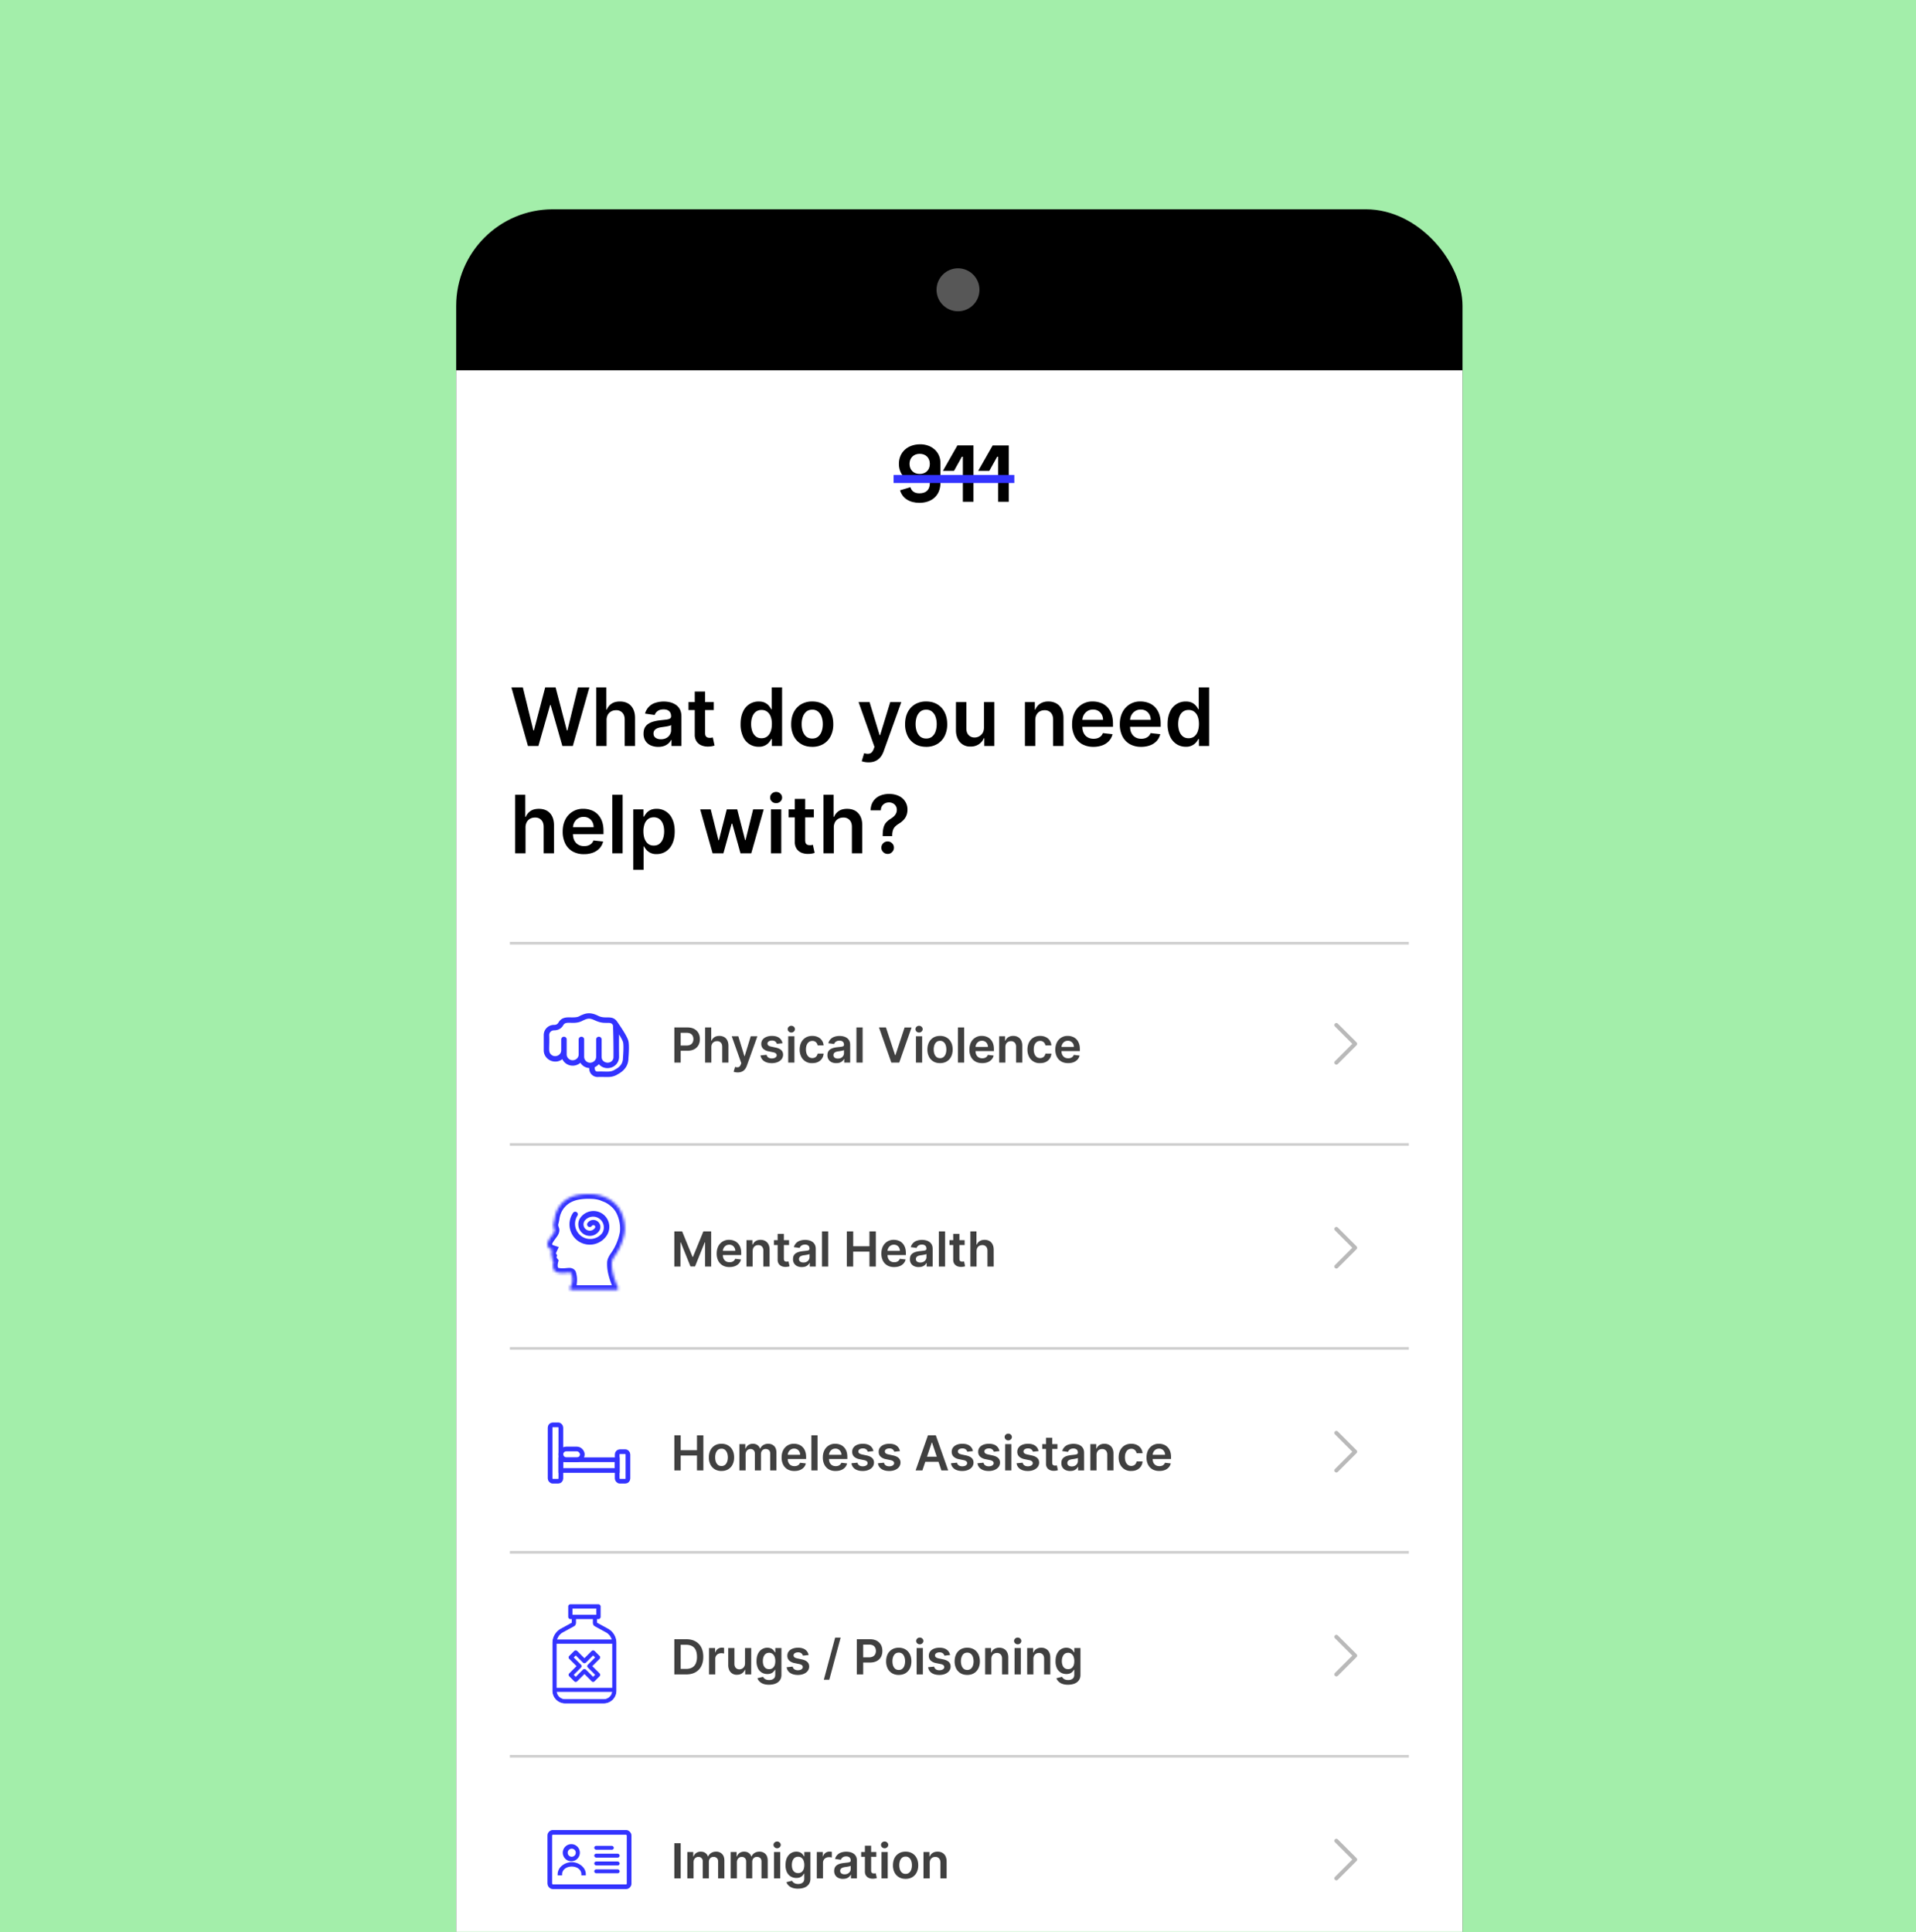 <svg width="714" height="720" fill="none" xmlns="http://www.w3.org/2000/svg"><path fill="#E5E5E5" d="M0 0h714v720H0z"/><path fill="#fff" d="M-566 0H714v720H-566z"/><path fill="#A3EEAA" d="M0 0h714v720H0z"/><mask id="a" maskUnits="userSpaceOnUse" x="0" y="0" width="714" height="720"><path fill="#A3EEAA" d="M0 0h714v720H0z"/></mask><g mask="url(#a)"><rect x="170" y="78" width="375" height="700" rx="36" fill="#000"/><circle cx="357" cy="108" r="8" fill="#575757"/><path fill="#fff" d="M170 750h375V138H170z"/><path fill-rule="evenodd" clip-rule="evenodd" d="M334.98 172.87c0 3.99 2.85 6.84 6.66 6.84 2.82 0 3.99-1.26 4.5-1.98h.36v2.4c0 2.4-1.41 3.72-3.9 3.72-1.9 0-3-.96-3.32-2.28l-3.86 1.15c.83 2.98 3.57 4.67 7.18 4.67 4.47 0 7.86-2.55 7.86-7.5v-7.35c0-4.11-3.27-7.02-7.68-6.96-4.56.06-7.8 2.94-7.8 7.29zm7.74 3.75c-2.25 0-3.78-1.47-3.78-3.75 0-2.28 1.59-3.75 3.78-3.75 2.19 0 3.78 1.41 3.78 3.75 0 2.28-1.53 3.75-3.78 3.75zM356.77 166l-5.4 9.48h4.14l2.94-5.28h.36V187h3.96v-21h-6zm7.75 9.48l5.4-9.48h6v21h-3.96v-16.8h-.35l-2.94 5.28h-4.15z" fill="#000"/><path fill="#33F" d="M333 177h45v3h-45z"/><path d="M196.74 278l-6.15-21.82h4.25l3.93 16.03h.2l4.2-16.03h3.87l4.2 16.05h.2l3.93-16.05h4.25L213.46 278h-3.9l-4.37-15.3h-.17l-4.38 15.3h-3.9zm29.3-9.59V278h-3.85v-21.82h3.77v8.24h.19c.38-.93.98-1.65 1.78-2.19s1.84-.8 3.09-.8c1.13 0 2.13.23 2.97.7.85.48 1.5 1.18 1.96 2.1.47.91.7 2.03.7 3.35V278h-3.85v-9.82c0-1.1-.29-1.96-.86-2.57a3.03 3.03 0 00-2.36-.93c-.68 0-1.3.15-1.83.45-.53.3-.95.71-1.26 1.27a4.2 4.2 0 00-.45 2.01zm19.25 9.92a6.82 6.82 0 01-2.8-.55 4.57 4.57 0 01-1.96-1.67 4.86 4.86 0 01-.71-2.7c0-.93.17-1.69.5-2.3.35-.6.81-1.08 1.4-1.44a7.03 7.03 0 012-.82c.74-.2 1.51-.33 2.3-.42l2.34-.26c.6-.09 1.03-.22 1.3-.39.28-.17.42-.45.42-.82v-.06c0-.8-.24-1.42-.72-1.86-.47-.45-1.16-.67-2.05-.67-.95 0-1.7.21-2.25.62-.55.41-.92.9-1.1 1.46l-3.6-.51a5.76 5.76 0 013.8-4 10.24 10.24 0 015.49-.24c.77.19 1.48.49 2.13.92.65.42 1.17.99 1.56 1.71.4.73.6 1.63.6 2.72V278h-3.71v-2.25h-.13a4.72 4.72 0 01-2.58 2.23 6.4 6.4 0 01-2.23.35zm1-2.83c.78 0 1.45-.16 2.02-.46.57-.31 1-.73 1.3-1.24.32-.5.48-1.07.48-1.67v-1.93c-.12.1-.33.2-.62.28-.28.08-.6.16-.96.22-.35.07-.7.12-1.05.17l-.9.13c-.58.08-1.1.2-1.55.38-.46.18-.82.43-1.08.75-.26.31-.4.72-.4 1.21 0 .72.26 1.25.78 1.61.52.37 1.18.55 1.98.55zm19.7-13.86v2.98h-9.41v-2.98h9.4zm-7.1-3.92h3.87v15.36c0 .52.07.91.23 1.2.16.26.38.45.64.55.26.1.55.14.87.14a3.72 3.72 0 001.13-.15l.65 3.02a7.25 7.25 0 01-2.27.38 6.29 6.29 0 01-2.6-.43 4.06 4.06 0 01-1.85-1.52 4.5 4.5 0 01-.66-2.55v-16zm23.83 20.57a6.2 6.2 0 01-5.86-3.87 10.72 10.72 0 01-.88-4.58c0-1.82.3-3.35.9-4.6a6.26 6.26 0 015.86-3.81c.95 0 1.74.16 2.36.48.62.32 1.1.71 1.47 1.16.36.45.64.88.84 1.27h.16v-8.16h3.87V278h-3.8v-2.58h-.23c-.2.4-.49.82-.86 1.27a4.77 4.77 0 01-3.83 1.6zm1.08-3.17c.81 0 1.51-.22 2.09-.66a4.13 4.13 0 001.3-1.86c.3-.8.45-1.72.45-2.78a7.7 7.7 0 00-.44-2.76 3.93 3.93 0 00-1.3-1.82 3.36 3.36 0 00-2.1-.65 3.4 3.4 0 00-2.15.67c-.58.45-1.01 1.06-1.3 1.85-.3.8-.44 1.7-.44 2.7a8 8 0 00.44 2.75c.3.8.73 1.42 1.3 1.88.59.46 1.3.68 2.15.68zm18.88 3.2c-1.6 0-2.98-.35-4.15-1.06a7.16 7.16 0 01-2.73-2.95 9.7 9.7 0 01-.96-4.43c0-1.69.32-3.17.96-4.44a7.14 7.14 0 012.73-2.96 7.93 7.93 0 014.15-1.06c1.6 0 2.99.35 4.16 1.06a7.08 7.08 0 012.72 2.96c.64 1.27.96 2.75.96 4.44a9.6 9.6 0 01-.96 4.43 7.1 7.1 0 01-2.72 2.95 7.93 7.93 0 01-4.16 1.06zm.02-3.09c.87 0 1.6-.24 2.18-.71a4.3 4.3 0 001.3-1.94c.29-.81.44-1.71.44-2.7 0-1.01-.15-1.92-.44-2.73a4.3 4.3 0 00-1.3-1.94 3.29 3.29 0 00-2.18-.73c-.88 0-1.62.24-2.21.72a4.37 4.37 0 00-1.31 1.95c-.29.81-.43 1.72-.43 2.72 0 1 .14 1.9.43 2.7.29.82.73 1.46 1.3 1.95.6.47 1.34.71 2.22.71zm20.94 8.87a7.83 7.83 0 01-2.52-.41l.9-3c.84.25 1.54.29 2.1.12.58-.15 1.05-.68 1.42-1.58l.33-.89-5.93-16.7h4.1l3.76 12.35h.17l3.78-12.35 4.13.02-6.58 18.32c-.3.85-.7 1.59-1.21 2.2a4.98 4.98 0 01-1.85 1.42c-.73.34-1.6.5-2.6.5zm21.5-5.78c-1.6 0-2.99-.35-4.16-1.06a7.16 7.16 0 01-2.73-2.95 9.7 9.7 0 01-.96-4.43c0-1.69.32-3.17.96-4.44a7.14 7.14 0 012.73-2.96 7.93 7.93 0 014.15-1.06c1.6 0 2.99.35 4.16 1.06a7.07 7.07 0 012.72 2.96c.64 1.27.97 2.75.97 4.44a9.6 9.6 0 01-.97 4.43 7.09 7.09 0 01-2.72 2.95 7.93 7.93 0 01-4.16 1.06zm.02-3.09c.86 0 1.59-.24 2.17-.71a4.3 4.3 0 001.3-1.94c.29-.81.44-1.71.44-2.7 0-1.01-.15-1.92-.44-2.73a4.3 4.3 0 00-1.3-1.94 3.3 3.3 0 00-2.17-.73c-.9 0-1.63.24-2.22.72a4.37 4.37 0 00-1.31 1.95c-.28.81-.43 1.72-.43 2.72 0 1 .15 1.9.43 2.7.3.82.73 1.46 1.31 1.95.59.47 1.33.71 2.22.71zm21.52-4.11v-9.48h3.86V278h-3.74v-2.9h-.17a4.92 4.92 0 01-1.83 2.24 5.3 5.3 0 01-3.1.87 4.95 4.95 0 01-4.76-2.81 7.41 7.41 0 01-.7-3.34v-10.42h3.87v9.82c0 1.04.28 1.86.85 2.47.57.61 1.31.92 2.24.92a3.53 3.53 0 002.96-1.66c.34-.55.52-1.24.52-2.07zm19.12-2.7V278h-3.86v-16.36h3.69v2.78h.19c.38-.92.98-1.65 1.8-2.19a5.53 5.53 0 013.08-.8 5.8 5.8 0 012.95.72c.85.48 1.5 1.18 1.96 2.1.47.91.7 2.02.7 3.33V278h-3.86v-9.82c0-1.1-.29-1.95-.86-2.57a2.99 2.99 0 00-2.33-.93c-.67 0-1.27.15-1.8.45-.52.3-.93.71-1.22 1.27-.3.55-.44 1.22-.44 2.01zm21.67 9.9a8.43 8.43 0 01-4.25-1.02 6.93 6.93 0 01-2.74-2.92 9.78 9.78 0 01-.96-4.47c0-1.68.32-3.16.96-4.43a7.27 7.27 0 016.79-4.06c1 0 1.96.17 2.85.5.9.31 1.7.81 2.39 1.48a7 7 0 011.64 2.58c.4 1.04.6 2.28.6 3.71v1.18h-13.42v-2.6h9.72c-.01-.73-.17-1.4-.48-1.97a3.48 3.48 0 00-1.31-1.37c-.56-.34-1.2-.5-1.94-.5-.79 0-1.48.19-2.08.57-.6.38-1.06.88-1.4 1.5-.32.6-.49 1.28-.5 2v2.28c0 .95.18 1.77.53 2.45.34.67.83 1.19 1.46 1.55.62.36 1.35.54 2.2.54.55 0 1.06-.08 1.52-.24.45-.16.84-.4 1.18-.71.33-.31.58-.7.75-1.16l3.6.4a5.63 5.63 0 01-1.3 2.5 6.33 6.33 0 01-2.42 1.63 9.3 9.3 0 01-3.4.58zm17.78 0a8.42 8.42 0 01-4.25-1.02 6.92 6.92 0 01-2.74-2.92 9.77 9.77 0 01-.96-4.47c0-1.68.32-3.16.96-4.43a7.25 7.25 0 016.79-4.06c1 0 1.96.17 2.85.5.9.31 1.7.81 2.39 1.48a7 7 0 011.64 2.58c.4 1.04.6 2.28.6 3.71v1.18h-13.41v-2.6h9.71c0-.73-.17-1.4-.48-1.97a3.48 3.48 0 00-1.3-1.37c-.56-.34-1.2-.5-1.95-.5-.79 0-1.48.19-2.08.57-.6.38-1.06.88-1.4 1.5-.32.6-.49 1.28-.5 2v2.28c0 .95.18 1.77.53 2.45.35.67.84 1.19 1.46 1.55.63.36 1.36.54 2.2.54.56 0 1.06-.08 1.52-.24.45-.16.85-.4 1.18-.71.33-.31.59-.7.76-1.16l3.6.4a5.63 5.63 0 01-1.3 2.5 6.33 6.33 0 01-2.43 1.63 9.3 9.3 0 01-3.39.58zm16.61-.03a6.2 6.2 0 01-3.45-1 6.73 6.73 0 01-2.4-2.87 10.74 10.74 0 01-.9-4.58c0-1.82.3-3.35.9-4.6a6.27 6.27 0 015.86-3.81c.96 0 1.75.16 2.37.48.62.32 1.1.71 1.47 1.16.36.45.64.88.84 1.27h.16v-8.16h3.87V278h-3.8v-2.58h-.23c-.2.4-.49.82-.86 1.27a4.75 4.75 0 01-3.83 1.6zm1.08-3.17c.81 0 1.51-.22 2.09-.66a4.13 4.13 0 001.3-1.86c.3-.8.45-1.72.45-2.78 0-1.06-.14-1.98-.44-2.76a3.92 3.92 0 00-1.3-1.82 3.36 3.36 0 00-2.1-.65 3.4 3.4 0 00-2.15.67c-.58.45-1.01 1.06-1.3 1.85-.3.8-.44 1.7-.44 2.7a8 8 0 00.44 2.75c.3.8.73 1.42 1.3 1.88.59.46 1.3.68 2.15.68zm-247.1 33.3V318h-3.86v-21.82h3.77v8.24h.2c.38-.93.97-1.65 1.77-2.19.81-.54 1.84-.8 3.1-.8 1.13 0 2.12.23 2.97.7.84.48 1.5 1.18 1.96 2.1.46.91.7 2.03.7 3.35V318h-3.86v-9.82c0-1.1-.28-1.96-.85-2.57a3.03 3.03 0 00-2.37-.93c-.68 0-1.29.15-1.83.45-.53.3-.95.71-1.25 1.27a4.2 4.2 0 00-.45 2.01zm21.78 9.9a8.42 8.42 0 01-4.25-1.02 6.93 6.93 0 01-2.73-2.92 9.77 9.77 0 01-.96-4.47c0-1.68.32-3.16.96-4.43a7.25 7.25 0 016.78-4.06c1.01 0 1.96.17 2.86.5.9.31 1.7.81 2.38 1.48a7 7 0 011.64 2.58c.4 1.04.6 2.28.6 3.71v1.18H211.5v-2.6h9.71c0-.73-.16-1.4-.48-1.97a3.48 3.48 0 00-1.3-1.37c-.56-.34-1.2-.5-1.94-.5-.8 0-1.49.19-2.08.57-.6.38-1.06.88-1.4 1.5a4.3 4.3 0 00-.5 2v2.28c0 .95.18 1.77.52 2.45.35.67.84 1.19 1.46 1.55.63.36 1.36.54 2.2.54.56 0 1.07-.08 1.52-.24.46-.16.85-.4 1.18-.71.34-.31.59-.7.76-1.16l3.6.4a5.63 5.63 0 01-1.3 2.5 6.33 6.33 0 01-2.43 1.63 9.3 9.3 0 01-3.39.58zm14.4-22.14V318h-3.86v-21.82h3.86zm3.97 27.96v-22.5h3.79v2.7h.22c.2-.4.48-.82.84-1.26.37-.46.86-.85 1.47-1.17.62-.32 1.41-.49 2.37-.49a6.23 6.23 0 015.85 3.82c.6 1.25.9 2.78.9 4.6 0 1.8-.3 3.32-.88 4.58a6.73 6.73 0 01-2.4 2.88 6.2 6.2 0 01-3.46.99 4.75 4.75 0 01-3.82-1.6 7.29 7.29 0 01-.87-1.27h-.16v8.72H236zm3.78-14.32c0 1.06.15 1.98.44 2.78.31.8.75 1.42 1.31 1.86.58.44 1.28.66 2.1.66.85 0 1.56-.22 2.13-.68a4.2 4.2 0 001.3-1.88c.3-.8.45-1.72.45-2.74 0-1.02-.14-1.92-.44-2.7-.29-.8-.72-1.41-1.3-1.86a3.4 3.4 0 00-2.15-.67c-.82 0-1.52.21-2.1.65a3.99 3.99 0 00-1.3 1.82 7.9 7.9 0 00-.44 2.76zm25.78 8.18l-4.62-16.36h3.93l2.88 11.5h.15l2.94-11.5h3.89l2.94 11.44h.16l2.83-11.44h3.94L279.96 318h-4.02l-3.07-11.06h-.22L269.58 318h-4.03zm21.73 0v-16.36h3.86V318h-3.86zm1.94-18.69c-.62 0-1.14-.2-1.58-.6-.44-.41-.65-.9-.65-1.48 0-.59.22-1.08.66-1.49.44-.4.96-.61 1.57-.61.61 0 1.14.2 1.57.62.44.4.66.9.66 1.48 0 .57-.22 1.06-.66 1.48-.43.4-.96.6-1.57.6zm14.06 2.33v2.98h-9.4v-2.98h9.4zm-7.09-3.92h3.86v15.36c0 .52.08.91.23 1.2.17.26.38.45.64.55.27.1.56.14.88.14a3.72 3.72 0 001.13-.15l.65 3.02a7.25 7.25 0 01-2.27.38 6.29 6.29 0 01-2.61-.43 4.06 4.06 0 01-1.85-1.52 4.5 4.5 0 01-.66-2.55v-16zm14.52 10.7V318h-3.85v-21.82h3.77v8.24h.19c.38-.93.97-1.65 1.78-2.19.8-.54 1.84-.8 3.09-.8 1.13 0 2.12.23 2.97.7.84.48 1.5 1.18 1.96 2.1.47.91.7 2.03.7 3.35V318h-3.86v-9.82c0-1.1-.28-1.96-.85-2.57a3.03 3.03 0 00-2.36-.93c-.68 0-1.3.15-1.83.45-.54.3-.96.71-1.26 1.27a4.2 4.2 0 00-.45 2.01zm18.23 3.17v-.28c0-1.29.13-2.3.36-3.07.24-.76.58-1.37 1.02-1.83.44-.47.98-.9 1.61-1.29a7.5 7.5 0 001.16-.88c.35-.33.63-.7.82-1.1.2-.4.3-.85.3-1.34 0-.56-.13-1.05-.4-1.46a2.67 2.67 0 00-1.06-.96 3.18 3.18 0 00-1.48-.34c-.5 0-.98.1-1.44.33a2.8 2.8 0 00-1.12.98c-.29.43-.45.98-.48 1.65h-3.8c.04-1.35.37-2.48.98-3.39a5.8 5.8 0 012.47-2.05 8.36 8.36 0 013.41-.68c1.36 0 2.55.24 3.58.72a5.47 5.47 0 013.3 5.15c0 .8-.14 1.53-.4 2.17-.25.63-.62 1.2-1.1 1.7a8 8 0 01-1.69 1.33c-.58.36-1.05.73-1.42 1.11-.36.38-.63.83-.8 1.35a6.27 6.27 0 00-.27 1.9v.28h-3.55zm1.85 6.64c-.64 0-1.19-.22-1.65-.68-.46-.45-.7-1-.7-1.66 0-.64.24-1.19.7-1.64a2.27 2.27 0 011.65-.68c.63 0 1.18.23 1.64.68.47.45.7 1 .7 1.64 0 .43-.1.83-.32 1.18-.22.36-.5.64-.86.86-.34.2-.73.3-1.16.3z" fill="#000"/><path fill="#CFCFCF" d="M190 426h335v1H190zM190 351h335v1H190zM190 502h335v1H190zM190 578h335v1H190zM190 654h335v1H190z"/><rect x="190" y="430" width="335" height="70" rx="5" fill="#fff"/><path d="M251.3 458.9h2.9l3.88 9.5h.15l3.89-9.5h2.9V472h-2.27v-9h-.13l-3.61 8.96h-1.7l-3.62-8.97h-.12V472h-2.28v-13.1zm20.55 13.3c-.99 0-1.84-.21-2.55-.62-.71-.41-1.26-1-1.65-1.75a5.86 5.86 0 01-.57-2.68c0-1.01.2-1.9.57-2.66a4.35 4.35 0 014.08-2.44c.6 0 1.17.1 1.71.3.54.19 1.02.49 1.43.9.42.4.75.91.99 1.54.23.62.35 1.36.35 2.22v.71h-8.04v-1.56H274c0-.44-.1-.83-.3-1.18a2.08 2.08 0 00-.78-.82c-.33-.2-.72-.3-1.16-.3-.47 0-.89.11-1.25.34-.36.23-.63.53-.83.9-.2.36-.3.77-.3 1.2v1.37c0 .57.1 1.06.3 1.47.22.4.5.71.88.93.38.21.82.32 1.32.32.34 0 .64-.05.91-.14.28-.1.51-.24.71-.43.2-.19.36-.42.46-.7l2.16.25c-.14.57-.4 1.07-.78 1.5a3.8 3.8 0 01-1.46.98c-.6.23-1.27.34-2.03.34zm8.63-5.95V472h-2.3v-9.82h2.2v1.67h.12a2.8 2.8 0 011.08-1.31c.5-.32 1.11-.49 1.85-.49.67 0 1.26.15 1.77.44.5.29.9.7 1.17 1.26.28.55.42 1.21.42 2V472h-2.32v-5.9a2.2 2.2 0 00-.5-1.53 1.8 1.8 0 00-1.4-.56c-.41 0-.77.09-1.09.27-.3.17-.55.43-.73.76-.18.33-.26.73-.26 1.2zm13.56-4.07v1.8h-5.64v-1.8h5.64zm-4.25-2.35h2.32v9.22c0 .3.04.55.14.71.1.17.22.28.38.34.16.05.33.08.52.08a2.3 2.3 0 00.68-.08l.4 1.8a5.07 5.07 0 01-1.37.23c-.58.02-1.1-.07-1.57-.26-.46-.2-.83-.5-1.1-.9a2.7 2.7 0 01-.4-1.54v-9.6zm9.01 12.37a4.1 4.1 0 01-1.68-.33c-.5-.23-.88-.56-1.17-1a2.92 2.92 0 01-.43-1.63c0-.55.1-1 .3-1.37.2-.36.49-.65.84-.87.36-.22.75-.38 1.2-.5.44-.1.9-.19 1.38-.24l1.4-.16c.36-.05.62-.13.78-.23.17-.1.25-.27.25-.5v-.03c0-.48-.14-.85-.43-1.12-.28-.26-.7-.4-1.23-.4-.56 0-1.01.13-1.35.38-.33.24-.55.53-.66.87l-2.16-.3a3.46 3.46 0 012.28-2.4 6.1 6.1 0 013.3-.14c.46.1.89.28 1.28.54.38.25.7.6.93 1.03.24.43.36.98.36 1.63V472h-2.23v-1.35h-.07a2.83 2.83 0 01-1.55 1.34c-.38.14-.82.2-1.34.2zm.6-1.7c.47 0 .87-.1 1.21-.28.34-.18.6-.43.79-.74.19-.3.28-.64.28-1v-1.16c-.07.06-.2.12-.37.17a16.64 16.64 0 01-1.75.31 4 4 0 00-.93.23c-.27.1-.49.26-.64.45-.16.19-.24.43-.24.73 0 .42.15.75.46.96.32.22.71.33 1.2.33zm9.23-11.6V472h-2.32v-13.1h2.32zm6.94 13.1v-13.1h2.38v5.55H324v-5.54h2.38V472h-2.38v-5.56h-6.06V472h-2.38zm17.64.2c-.98 0-1.83-.21-2.55-.62-.7-.41-1.26-1-1.64-1.75a5.88 5.88 0 01-.57-2.68c0-1.01.19-1.9.57-2.66a4.35 4.35 0 014.07-2.44c.6 0 1.18.1 1.72.3.54.19 1.01.49 1.43.9.41.4.74.91.98 1.54.24.62.36 1.36.36 2.22v.71h-8.05v-1.56h5.83c0-.44-.1-.83-.29-1.18a2.08 2.08 0 00-.78-.82c-.34-.2-.72-.3-1.17-.3-.47 0-.88.11-1.24.34-.36.23-.64.53-.84.9-.2.36-.3.77-.3 1.2v1.37c0 .57.1 1.06.31 1.47.21.4.5.71.88.93.37.21.81.32 1.31.32.34 0 .65-.05.92-.14.27-.1.5-.24.7-.43.2-.19.36-.42.46-.7l2.16.25c-.13.57-.4 1.07-.78 1.5a3.8 3.8 0 01-1.45.98c-.6.23-1.27.34-2.04.34zm9.15 0a4.1 4.1 0 01-1.68-.33c-.5-.23-.89-.56-1.18-1a2.92 2.92 0 01-.42-1.63c0-.55.1-1 .3-1.37.2-.36.49-.65.84-.87.35-.22.75-.38 1.2-.5.44-.1.9-.19 1.38-.24a55.7 55.7 0 001.4-.16c.36-.05.62-.13.78-.23.17-.1.25-.27.25-.5v-.03c0-.48-.14-.85-.43-1.12-.28-.26-.7-.4-1.23-.4-.57 0-1.02.13-1.35.38-.33.24-.55.53-.66.87l-2.16-.3a3.45 3.45 0 012.28-2.4 6.12 6.12 0 013.3-.14c.46.1.89.28 1.27.54.4.25.7.6.94 1.03.24.43.36.98.36 1.63V472h-2.23v-1.35h-.07a2.81 2.81 0 01-1.55 1.34c-.38.14-.83.2-1.34.2zm.6-1.7c.47 0 .87-.1 1.21-.28.34-.18.6-.43.79-.74.19-.3.28-.64.28-1v-1.16c-.07.06-.2.12-.37.17a16.64 16.64 0 01-1.75.31c-.35.05-.66.12-.93.23-.27.1-.49.26-.65.45a1.1 1.1 0 00-.23.73c0 .42.15.75.46.96.31.22.71.33 1.2.33zm9.23-11.6V472h-2.32v-13.1h2.32zm7.28 3.28v1.8h-5.65v-1.8h5.65zm-4.25-2.35h2.31v9.22c0 .3.05.55.14.71.1.17.23.28.39.34.15.05.33.08.52.08a2.28 2.28 0 00.68-.08l.39 1.8a5.07 5.07 0 01-1.36.23c-.58.02-1.1-.07-1.57-.26-.46-.2-.83-.5-1.1-.9a2.7 2.7 0 01-.4-1.54v-9.6zm8.7 6.42V472h-2.3v-13.1h2.26v4.95h.11c.23-.55.59-1 1.07-1.31.49-.32 1.1-.49 1.85-.49.69 0 1.28.15 1.79.43.5.29.9.7 1.17 1.25.28.56.43 1.23.43 2.02V472h-2.32v-5.9c0-.65-.17-1.17-.51-1.53a1.82 1.82 0 00-1.42-.56c-.4 0-.78.09-1.1.27-.32.17-.57.43-.75.76-.18.33-.27.73-.27 1.2z" fill="#404040"/><path d="M498 458l7 7-7 7" stroke="#B9B9B9" stroke-width="1.5" stroke-linecap="round" stroke-linejoin="round"/><rect x="190" y="582" width="335" height="70" rx="5" fill="#fff"/><path d="M255.73 624h-4.44v-13.1h4.53c1.3 0 2.41.27 3.35.8a5.26 5.26 0 012.16 2.24c.5.97.75 2.14.75 3.5 0 1.36-.25 2.54-.76 3.52a5.26 5.26 0 01-2.18 2.25c-.94.53-2.08.79-3.41.79zm-2.07-2.05h1.95c.91 0 1.68-.17 2.28-.5a3.18 3.18 0 001.38-1.5 6 6 0 00.46-2.5c0-1.01-.16-1.84-.46-2.5a3.13 3.13 0 00-1.36-1.49c-.6-.33-1.34-.5-2.23-.5h-2.02v8.99zm10.57 2.05v-9.82h2.25v1.64h.1a2.45 2.45 0 012.42-1.78 5.75 5.75 0 01.83.07v2.12a4.28 4.28 0 00-1.07-.13c-.42 0-.8.1-1.14.27a2.02 2.02 0 00-1.07 1.86V624h-2.32zm13.4-4.13v-5.69h2.31V624h-2.24v-1.75h-.1c-.23.55-.6 1-1.1 1.35-.5.35-1.12.53-1.86.53a2.98 2.98 0 01-2.86-1.69 4.45 4.45 0 01-.41-2v-6.26h2.31v5.9c0 .62.17 1.11.51 1.48.35.37.8.55 1.35.55.34 0 .67-.09.99-.25.32-.17.58-.41.78-.74.21-.34.32-.75.32-1.25zm8.96 7.98c-.83 0-1.54-.11-2.14-.33a3.85 3.85 0 01-1.44-.9 3.07 3.07 0 01-.75-1.21l2.08-.5c.1.17.23.35.4.53.19.19.43.34.73.46.3.13.7.2 1.16.2.65 0 1.2-.16 1.63-.48.43-.31.64-.82.64-1.52v-1.86h-.11c-.12.23-.3.48-.53.73-.22.25-.52.46-.9.63-.37.17-.83.26-1.4.26-.75 0-1.44-.18-2.05-.53a3.8 3.8 0 01-1.46-1.6 5.92 5.92 0 01-.53-2.67c0-1.08.18-1.99.53-2.73.37-.75.85-1.31 1.47-1.7a3.76 3.76 0 013.47-.28c.37.19.67.42.9.7.21.26.38.52.5.75h.13v-1.62h2.28v9.98c0 .82-.2 1.5-.6 2.05-.4.55-.95.96-1.65 1.23-.69.27-1.48.4-2.36.4zm.02-5.8c.49 0 .9-.13 1.25-.36.35-.24.6-.59.79-1.03.18-.45.27-.99.27-1.61a4.5 4.5 0 00-.27-1.63 2.32 2.32 0 00-.78-1.08 2.02 2.02 0 00-1.26-.39c-.52 0-.95.14-1.3.4-.34.27-.6.64-.77 1.11-.18.46-.26 1-.26 1.59 0 .6.08 1.12.26 1.58.18.44.44.8.78 1.04.35.25.78.37 1.29.37zm14.72-5.27l-2.11.23a1.7 1.7 0 00-.9-1.06 2.14 2.14 0 00-.9-.17c-.49 0-.9.1-1.22.31-.33.21-.49.48-.48.81 0 .29.1.52.31.7.22.18.58.33 1.08.44l1.67.36c.93.2 1.62.52 2.07.95.46.44.69 1 .7 1.71-.01.62-.2 1.16-.55 1.64-.36.46-.85.83-1.48 1.1-.63.26-1.35.4-2.17.4-1.2 0-2.17-.26-2.9-.76a3.04 3.04 0 01-1.31-2.12l2.25-.22c.1.45.32.78.65 1 .34.23.77.35 1.3.35.55 0 1-.12 1.32-.34.34-.23.5-.5.5-.84 0-.28-.1-.51-.32-.7a2.27 2.27 0 00-1-.42l-1.67-.35a3.99 3.99 0 01-2.09-.99 2.44 2.44 0 01-.67-1.78c0-.6.16-1.13.5-1.57.33-.45.8-.8 1.4-1.04.6-.24 1.29-.37 2.07-.37 1.15 0 2.06.25 2.72.74a3.1 3.1 0 011.23 1.99zm11.93-6.49l-4.22 15.68H307l4.22-15.68h2.03zM319.3 624v-13.1h4.91c1 0 1.85.2 2.53.57.69.38 1.2.9 1.56 1.55.35.65.52 1.4.52 2.22 0 .84-.17 1.59-.52 2.24a3.8 3.8 0 01-1.57 1.54c-.7.37-1.54.56-2.55.56h-3.25v-1.95h2.93a3 3 0 001.44-.31c.38-.2.65-.49.83-.84.19-.36.28-.77.28-1.24 0-.46-.1-.87-.28-1.22a1.87 1.87 0 00-.83-.83c-.38-.2-.86-.3-1.45-.3h-2.18V624h-2.37zm15.63.2c-.96 0-1.8-.22-2.5-.64a4.3 4.3 0 01-1.63-1.77 5.83 5.83 0 01-.58-2.66c0-1.01.2-1.9.57-2.67a4.3 4.3 0 011.64-1.77c.7-.43 1.54-.64 2.5-.64.95 0 1.78.22 2.49.64.7.42 1.24 1.01 1.63 1.77.38.77.58 1.65.58 2.67 0 1.01-.2 1.9-.58 2.66a4.26 4.26 0 01-1.63 1.77c-.7.42-1.54.63-2.5.63zm0-1.86a2 2 0 001.31-.43c.35-.29.61-.68.78-1.16.18-.49.26-1.03.26-1.63 0-.6-.08-1.14-.26-1.63a2.57 2.57 0 00-.78-1.17 1.97 1.97 0 00-1.3-.43c-.54 0-.98.14-1.33.43-.35.3-.61.68-.79 1.17a4.89 4.89 0 00-.25 1.63c0 .6.08 1.14.25 1.63.18.48.44.87.79 1.16.35.29.8.43 1.33.43zm6.66 1.66v-9.82h2.32V624h-2.32zm1.17-11.21c-.37 0-.7-.12-.96-.37a1.18 1.18 0 01-.39-.88c0-.35.14-.65.4-.9.26-.24.58-.36.95-.36.36 0 .68.12.94.37.26.24.4.54.4.89 0 .34-.14.64-.4.88-.26.25-.58.37-.94.37zm11.29 3.99l-2.11.23a1.7 1.7 0 00-.32-.6 1.56 1.56 0 00-.58-.46 2.14 2.14 0 00-.91-.17c-.48 0-.89.1-1.22.31-.32.21-.48.48-.48.81 0 .29.1.52.32.7.21.18.57.33 1.07.44l1.68.36c.93.2 1.62.52 2.07.95.45.44.68 1 .69 1.71 0 .62-.19 1.16-.55 1.64-.35.46-.84.83-1.47 1.1-.63.26-1.36.4-2.18.4-1.2 0-2.17-.26-2.9-.76a3.04 3.04 0 01-1.3-2.12l2.25-.22c.1.45.32.78.65 1 .33.23.76.35 1.3.35.55 0 .99-.12 1.32-.34.34-.23.5-.5.5-.84 0-.28-.1-.51-.32-.7a2.27 2.27 0 00-1-.42l-1.67-.35a3.99 3.99 0 01-2.1-.99 2.44 2.44 0 01-.66-1.78c0-.6.16-1.13.49-1.57.34-.45.8-.8 1.4-1.04.6-.24 1.3-.37 2.08-.37 1.15 0 2.05.25 2.71.74a3.1 3.1 0 011.24 1.99zm6.4 7.41c-.96 0-1.8-.2-2.5-.63a4.3 4.3 0 01-1.63-1.77 5.81 5.81 0 01-.58-2.66c0-1.01.2-1.9.58-2.67.39-.76.93-1.35 1.63-1.77.7-.43 1.54-.64 2.5-.64s1.79.22 2.5.64c.7.42 1.24 1.01 1.62 1.77.39.77.58 1.65.58 2.67 0 1.01-.2 1.9-.58 2.66a4.25 4.25 0 01-1.63 1.77c-.7.42-1.53.63-2.5.63zm.01-1.85a2 2 0 001.3-.43c.35-.29.61-.68.79-1.16.17-.49.26-1.03.26-1.63 0-.6-.1-1.14-.26-1.63a2.59 2.59 0 00-.79-1.17 1.97 1.97 0 00-1.3-.43c-.53 0-.97.14-1.33.43-.35.3-.61.68-.78 1.17a4.91 4.91 0 00-.26 1.63c0 .6.09 1.14.26 1.63.17.48.43.87.78 1.16.36.29.8.43 1.33.43zm8.97-4.1V624h-2.31v-9.82h2.2v1.67h.12a2.8 2.8 0 011.08-1.31c.5-.32 1.12-.49 1.85-.49.68 0 1.27.15 1.77.44.5.29.9.7 1.18 1.26.28.55.42 1.21.41 2V624h-2.31v-5.9c0-.65-.17-1.16-.51-1.53a1.8 1.8 0 00-1.4-.56c-.4 0-.77.09-1.08.27-.31.17-.56.43-.74.76-.17.33-.26.73-.26 1.2zm8.65 5.76v-9.82h2.32V624h-2.31zm1.17-11.21c-.37 0-.69-.12-.95-.37a1.18 1.18 0 01-.4-.88c0-.35.14-.65.4-.9.27-.24.58-.36.95-.36s.68.12.94.37c.26.24.4.54.4.89 0 .34-.14.64-.4.88-.26.25-.57.37-.94.37zm5.84 5.46V624h-2.31v-9.82h2.21v1.67h.12a2.8 2.8 0 011.08-1.31c.5-.32 1.11-.49 1.84-.49.68 0 1.27.15 1.77.44.51.29.9.7 1.18 1.26.28.55.42 1.21.41 2V624h-2.3v-5.9c0-.65-.18-1.16-.52-1.53a1.8 1.8 0 00-1.4-.56c-.4 0-.77.09-1.08.27-.31.17-.56.43-.73.76-.18.33-.27.73-.27 1.2zm12.93 9.6c-.83 0-1.55-.11-2.14-.33a3.84 3.84 0 01-1.44-.9 3.07 3.07 0 01-.76-1.21l2.09-.5c.1.17.23.35.4.53.19.19.43.34.73.46.3.13.7.2 1.16.2.65 0 1.2-.16 1.63-.48.43-.31.64-.82.64-1.52v-1.86h-.11c-.12.23-.3.48-.53.73a2.7 2.7 0 01-.9.63c-.37.17-.84.26-1.4.26-.75 0-1.44-.18-2.05-.53a3.8 3.8 0 01-1.46-1.6 5.92 5.92 0 01-.53-2.67c0-1.08.17-1.99.53-2.73.36-.75.85-1.31 1.47-1.7a3.76 3.76 0 013.47-.28c.37.19.67.42.9.7.21.26.38.52.5.75h.12v-1.62h2.29v9.98c0 .82-.2 1.5-.6 2.05-.4.55-.95.96-1.65 1.23s-1.48.4-2.36.4zm.02-5.8c.49 0 .9-.13 1.25-.36.34-.24.6-.59.79-1.03.18-.45.26-.99.26-1.61a4.5 4.5 0 00-.26-1.63 2.32 2.32 0 00-.78-1.08 2.02 2.02 0 00-1.26-.39c-.52 0-.95.14-1.3.4-.34.27-.6.64-.77 1.11-.18.46-.27 1-.27 1.59 0 .6.1 1.12.27 1.58.17.44.44.8.78 1.04.35.25.78.37 1.29.37z" fill="#404040"/><path d="M498 610l7 7-7 7" stroke="#B9B9B9" stroke-width="1.5" stroke-linecap="round" stroke-linejoin="round"/><rect x="190" y="506" width="335" height="70" rx="5" fill="#fff"/><path d="M251.3 548v-13.1h2.36v5.55h6.07v-5.54h2.38V548h-2.38v-5.56h-6.07V548h-2.37zm17.57.2c-.96 0-1.8-.22-2.5-.64a4.3 4.3 0 01-1.63-1.77 5.81 5.81 0 01-.58-2.66c0-1.01.2-1.9.58-2.67.38-.76.93-1.35 1.63-1.77.7-.43 1.54-.64 2.5-.64.95 0 1.79.22 2.49.64.7.42 1.25 1.01 1.63 1.77.39.77.58 1.65.58 2.67 0 1.01-.2 1.9-.58 2.66a4.26 4.26 0 01-1.63 1.77c-.7.42-1.54.63-2.5.63zm0-1.86a2 2 0 001.31-.43c.35-.29.61-.68.78-1.16.18-.49.27-1.03.27-1.63 0-.6-.1-1.14-.27-1.63a2.59 2.59 0 00-.78-1.17 1.97 1.97 0 00-1.3-.43c-.53 0-.98.14-1.33.43-.35.3-.61.68-.79 1.17a4.91 4.91 0 00-.25 1.63c0 .6.08 1.14.25 1.63.18.48.44.87.79 1.16.35.29.8.43 1.33.43zm6.67 1.66v-9.82h2.2v1.67h.12c.2-.56.54-1 1.02-1.32a2.96 2.96 0 011.7-.48c.66 0 1.22.17 1.67.49.46.32.79.76.97 1.31h.1c.22-.55.59-.98 1.1-1.3.53-.33 1.14-.5 1.85-.5.9 0 1.64.29 2.22.86.57.57.85 1.4.85 2.5V548h-2.32v-6.23c0-.61-.16-1.06-.48-1.34a1.73 1.73 0 00-1.2-.43c-.55 0-.99.18-1.3.53-.31.34-.47.8-.47 1.35V548h-2.27v-6.33c0-.5-.15-.91-.46-1.21-.3-.3-.7-.46-1.19-.46a1.79 1.79 0 00-1.56.97c-.16.3-.24.65-.24 1.06V548h-2.31zm20.5.2c-.99 0-1.84-.21-2.56-.62-.7-.42-1.25-1-1.64-1.75a5.88 5.88 0 01-.57-2.68c0-1.01.19-1.9.57-2.66a4.35 4.35 0 014.07-2.44c.6 0 1.18.1 1.72.3.54.19 1.02.49 1.43.9.42.4.75.91.98 1.54.24.62.36 1.36.36 2.22v.71h-8.05v-1.56h5.83c0-.44-.1-.83-.28-1.18a2.09 2.09 0 00-.8-.82c-.32-.2-.71-.3-1.15-.3-.48 0-.9.11-1.25.34-.36.23-.64.53-.84.9-.2.36-.3.77-.3 1.2v1.37c0 .57.1 1.06.31 1.47.21.4.5.71.88.93.38.21.81.32 1.32.32.33 0 .64-.05.91-.14.27-.1.51-.24.71-.43.2-.19.35-.42.45-.7l2.17.25c-.14.57-.4 1.07-.78 1.5-.38.41-.87.74-1.46.98-.6.23-1.27.34-2.03.34zm8.63-13.3V548h-2.31v-13.1h2.31zm6.73 13.3c-.99 0-1.84-.21-2.55-.62-.71-.42-1.26-1-1.64-1.75a5.86 5.86 0 01-.58-2.68c0-1.01.2-1.9.58-2.66a4.35 4.35 0 014.07-2.44c.6 0 1.17.1 1.71.3.54.19 1.02.49 1.43.9.42.4.75.91.99 1.54.23.62.35 1.36.35 2.22v.71h-8.04v-1.56h5.83c0-.44-.1-.83-.3-1.18a2.1 2.1 0 00-.78-.82c-.33-.2-.72-.3-1.16-.3-.47 0-.89.11-1.25.34-.36.23-.63.53-.83.9-.2.36-.3.77-.3 1.2v1.37c0 .57.1 1.06.3 1.47.22.4.5.71.88.93.38.21.82.32 1.32.32.34 0 .64-.05.92-.14.27-.1.5-.24.7-.43.2-.19.36-.42.46-.7l2.16.25c-.14.57-.4 1.07-.78 1.5a3.8 3.8 0 01-1.46.98c-.6.23-1.27.34-2.03.34zm14.08-7.42l-2.1.23a1.7 1.7 0 00-.9-1.06 2.14 2.14 0 00-.92-.17c-.48 0-.88.1-1.21.31-.33.21-.48.48-.48.81 0 .29.1.52.31.7.22.18.58.33 1.08.44l1.67.36c.93.2 1.62.52 2.07.95.46.44.69 1 .7 1.71-.01.62-.2 1.16-.55 1.64-.35.46-.85.83-1.48 1.1-.63.26-1.35.4-2.17.4-1.2 0-2.17-.26-2.9-.76a3.04 3.04 0 01-1.31-2.12l2.25-.22c.1.45.32.78.66 1 .33.23.76.35 1.3.35s.98-.12 1.32-.34c.33-.23.5-.5.5-.84 0-.28-.1-.51-.32-.7a2.28 2.28 0 00-1-.42l-1.68-.35a3.99 3.99 0 01-2.09-.99 2.44 2.44 0 01-.67-1.78c0-.6.16-1.13.5-1.57.33-.45.8-.8 1.4-1.04.6-.24 1.29-.37 2.07-.37 1.15 0 2.06.25 2.72.74a3.1 3.1 0 011.23 1.99zm9.88 0l-2.1.23a1.7 1.7 0 00-.91-1.06 2.14 2.14 0 00-.9-.17c-.49 0-.9.1-1.22.31-.33.21-.49.48-.48.81 0 .29.1.52.31.7.22.18.58.33 1.08.44l1.67.36c.93.2 1.62.52 2.07.95.46.44.69 1 .7 1.71-.01.62-.2 1.16-.55 1.64-.35.46-.85.83-1.48 1.1-.63.26-1.35.4-2.17.4-1.2 0-2.17-.26-2.9-.76a3.04 3.04 0 01-1.31-2.12l2.25-.22c.1.45.32.78.65 1 .34.23.77.35 1.3.35.55 0 1-.12 1.32-.34.34-.23.51-.5.51-.84 0-.28-.1-.51-.33-.7a2.27 2.27 0 00-1-.42l-1.67-.35a3.99 3.99 0 01-2.09-.99 2.44 2.44 0 01-.67-1.78c0-.6.16-1.13.5-1.57.33-.45.8-.8 1.4-1.04.6-.24 1.29-.37 2.07-.37 1.15 0 2.06.25 2.72.74a3.1 3.1 0 011.23 1.99zm8.37 7.22h-2.53l4.6-13.1h2.93l4.62 13.1h-2.53l-3.5-10.4h-.1l-3.5 10.4zm.08-5.13h6.9v1.9h-6.9v-1.9zm18.76-2.1l-2.1.24a1.71 1.71 0 00-.32-.6 1.56 1.56 0 00-.59-.46 2.14 2.14 0 00-.9-.17c-.49 0-.9.1-1.22.31-.32.21-.49.48-.48.81 0 .29.1.52.31.7.22.18.58.33 1.08.44l1.67.36c.93.2 1.62.52 2.07.95.46.44.69 1 .7 1.71-.01.62-.2 1.16-.55 1.64-.35.46-.85.83-1.48 1.1-.63.26-1.35.4-2.17.4-1.2 0-2.17-.26-2.9-.76a3.04 3.04 0 01-1.31-2.12l2.25-.22c.1.45.32.78.66 1 .33.23.76.35 1.3.35s.98-.12 1.32-.34c.33-.23.5-.5.5-.84 0-.28-.1-.51-.33-.7a2.27 2.27 0 00-1-.42l-1.67-.35a3.99 3.99 0 01-2.09-.99 2.44 2.44 0 01-.67-1.78c0-.6.16-1.13.5-1.57.33-.45.8-.8 1.4-1.04.6-.24 1.29-.37 2.07-.37 1.15 0 2.06.25 2.72.74a3.1 3.1 0 011.23 1.99zm9.88 0l-2.1.24a1.7 1.7 0 00-.91-1.06 2.14 2.14 0 00-.9-.17c-.49 0-.9.1-1.22.31-.33.21-.49.48-.48.81 0 .29.1.52.31.7.22.18.58.33 1.08.44l1.67.36c.93.2 1.62.52 2.07.95.46.44.69 1 .7 1.71-.01.62-.2 1.16-.55 1.64-.36.46-.85.83-1.48 1.1-.63.26-1.35.4-2.17.4-1.2 0-2.17-.26-2.9-.76a3.04 3.04 0 01-1.31-2.12l2.25-.22c.1.45.32.78.66 1 .33.23.76.35 1.3.35s.98-.12 1.31-.34c.34-.23.51-.5.51-.84 0-.28-.1-.51-.33-.7a2.27 2.27 0 00-1-.42l-1.67-.35a3.99 3.99 0 01-2.09-.99 2.44 2.44 0 01-.67-1.78c0-.6.16-1.13.5-1.57.33-.45.8-.8 1.4-1.04.6-.24 1.29-.37 2.07-.37 1.15 0 2.06.25 2.72.74a3.1 3.1 0 011.23 1.99zm2.12 7.23v-9.82h2.31V548h-2.31zm1.16-11.21c-.37 0-.69-.12-.95-.37a1.18 1.18 0 01-.39-.88c0-.35.13-.65.4-.9.26-.24.58-.36.94-.36.37 0 .68.12.94.37.27.24.4.54.4.89 0 .34-.13.64-.4.88-.26.25-.57.37-.94.37zm11.3 3.99l-2.12.23a1.7 1.7 0 00-.9-1.06 2.14 2.14 0 00-.9-.17c-.49 0-.9.1-1.22.31-.32.21-.48.48-.48.81 0 .29.1.52.31.7.22.18.58.33 1.08.44l1.67.36c.93.2 1.62.52 2.07.95.46.44.69 1 .7 1.71-.01.62-.2 1.16-.55 1.64-.35.46-.84.83-1.48 1.1-.63.26-1.35.4-2.17.4-1.2 0-2.17-.26-2.9-.76a3.04 3.04 0 01-1.31-2.12l2.25-.22c.1.45.32.78.66 1 .33.23.76.35 1.3.35s.98-.12 1.32-.34c.33-.23.5-.5.5-.84 0-.28-.1-.51-.32-.7a2.28 2.28 0 00-1-.42l-1.68-.35a3.98 3.98 0 01-2.09-.99 2.44 2.44 0 01-.67-1.78c0-.6.16-1.13.5-1.57.33-.45.8-.8 1.4-1.04.6-.24 1.29-.37 2.07-.37 1.15 0 2.06.25 2.72.74a3.1 3.1 0 011.23 1.99zm7.02-2.6v1.8h-5.65v-1.8h5.65zm-4.26-2.35h2.32v9.22c0 .3.04.55.14.71.1.16.22.28.38.34.16.05.33.08.53.08a2.3 2.3 0 00.67-.08l.4 1.8a5.07 5.07 0 01-1.37.23c-.58.02-1.1-.07-1.56-.26-.47-.2-.84-.5-1.11-.9a2.7 2.7 0 01-.4-1.54v-9.6zm9.01 12.37a4.1 4.1 0 01-1.68-.33c-.49-.23-.88-.56-1.17-1a2.91 2.91 0 01-.43-1.63c0-.55.1-1 .3-1.37.21-.36.49-.65.84-.87.36-.22.76-.38 1.2-.5.45-.1.9-.19 1.39-.24l1.4-.16c.35-.05.61-.13.78-.23.16-.1.25-.27.25-.5v-.03c0-.48-.15-.86-.43-1.12-.29-.26-.7-.4-1.24-.4-.56 0-1.01.13-1.34.38-.33.24-.56.53-.67.87l-2.16-.3a3.46 3.46 0 012.28-2.4 6.1 6.1 0 013.3-.14c.46.1.89.28 1.28.54.39.25.7.6.93 1.03.24.43.36.98.36 1.63V548h-2.23v-1.35h-.07a2.83 2.83 0 01-1.55 1.34c-.38.14-.82.2-1.33.2zm.6-1.7c.47 0 .87-.1 1.21-.28.34-.18.6-.43.79-.74.19-.3.28-.64.28-1v-1.16c-.07.06-.2.12-.37.17a16.64 16.64 0 01-1.75.31 4 4 0 00-.93.23c-.27.1-.49.26-.64.45-.16.18-.24.43-.24.73 0 .42.16.75.47.96.3.22.7.33 1.19.33zm9.23-4.25V548h-2.31v-9.82h2.2v1.67h.12a2.8 2.8 0 011.08-1.31c.5-.32 1.12-.49 1.85-.49.68 0 1.27.15 1.77.44.5.29.9.7 1.18 1.26.28.55.42 1.21.41 2V548h-2.31v-5.9c0-.65-.17-1.16-.51-1.53a1.8 1.8 0 00-1.4-.56c-.4 0-.77.09-1.08.27-.31.17-.56.43-.74.76-.17.33-.26.73-.26 1.2zm12.94 5.94a4.32 4.32 0 01-4.14-2.43 5.9 5.9 0 01-.57-2.63c0-1 .2-1.88.58-2.64a4.3 4.3 0 011.62-1.79c.7-.43 1.54-.65 2.5-.65.8 0 1.5.15 2.11.45a3.62 3.62 0 012.1 3.08h-2.2c-.1-.47-.31-.87-.65-1.18a1.84 1.84 0 00-1.33-.48c-.48 0-.9.13-1.25.38-.36.25-.64.62-.84 1.1-.2.46-.3 1.03-.3 1.7 0 .66.1 1.24.3 1.72.2.47.47.84.83 1.1.36.26.78.39 1.26.39.34 0 .64-.07.91-.2s.5-.32.68-.57c.19-.24.31-.54.38-.9h2.21a3.63 3.63 0 01-2.06 3.1c-.6.3-1.32.45-2.14.45zm10.45 0c-.98 0-1.83-.2-2.55-.61-.71-.42-1.26-1-1.64-1.75a5.86 5.86 0 01-.58-2.68c0-1.01.2-1.9.58-2.66a4.35 4.35 0 014.07-2.44c.6 0 1.18.1 1.71.3.54.19 1.02.49 1.43.9.42.4.75.91.99 1.54.24.62.36 1.36.36 2.22v.71h-8.05v-1.56h5.83c0-.44-.1-.83-.29-1.18a2.1 2.1 0 00-.79-.82c-.33-.2-.72-.3-1.16-.3-.47 0-.89.11-1.25.34-.35.23-.63.53-.83.9-.2.36-.3.77-.3 1.2v1.37c0 .57.1 1.06.3 1.47.22.4.51.71.88.93.38.21.82.32 1.32.32.34 0 .64-.05.92-.14.27-.1.5-.24.7-.43.2-.19.36-.42.46-.7l2.16.25c-.14.57-.4 1.07-.78 1.5a3.8 3.8 0 01-1.46.98c-.59.23-1.27.34-2.03.34z" fill="#404040"/><path d="M498 534l7 7-7 7" stroke="#B9B9B9" stroke-width="1.5" stroke-linecap="round" stroke-linejoin="round"/><path d="M222.26 451.41a5.9 5.9 0 013.73 9.2 7.6 7.6 0 01-10.53 1.9 7.6 7.6 0 01-1.9-10.53.96.96 0 111.59 1.1 5.65 5.65 0 009.27 6.44 4 4 0 00-6.56-4.56 2.34 2.34 0 002.33 3.64c.62-.1 1.15-.46 1.5-.97.11-.15.15-.34.12-.5a.62.62 0 00-.3-.45.7.7 0 00-.95.18.97.97 0 11-1.6-1.11 2.63 2.63 0 014.73 1.02 2.6 2.6 0 01-.42 1.97 4.23 4.23 0 01-5.94 1.05 4.29 4.29 0 01-1.07-5.94 6 6 0 016-2.44z" fill="#33F"/><mask id="b" fill="#fff"><path d="M220.83 445.04c1.06.05 2.13.23 3.15.54l2.2.87c1.7.85 3.18 2.05 4.27 3.49 1.78 2.37 2.76 6.5 2.27 9.63a21.97 21.97 0 01-3.32 8.07c-.91 1.24-1.35 2.13-1.39 2.8-.12 2.54.44 5.02 2.02 8.83l.26.41c.2.3.1.72-.2.92-.3.2-.19.15-.9.13l-16.22-.02a.67.67 0 01-.53-1.06l.35-.47c.25-.52.36-.73.44-1.47a8.2 8.2 0 00-.32-3.16c-.04-.08-.3-.28-.65-.29-.34 0-.7.03-1.07.07h-.02c-.85.08-1.9.19-3.32-.08a2.05 2.05 0 01-1.36-.91c-.64-1-.43-2.44-.25-3.2l.02-.08-.1-.13c-.2-.23-.51-.62-.5-1.21v-.02c-.01-.16 0-.37.06-.6-.58-.88-.16-1.77-.01-2.09l.04-.09.06-.13c-.51-.17-1.63-.6-1.8-1.84-.13-1.02.56-2.04 1.73-3.6l.24-.33c.83-1.12.77-1.65.6-2.03-.54-1.27-.3-2.08-.05-2.94.06-.23.1-.5.16-.85l.1-.58a9.98 9.98 0 014.36-6.66c2.38-1.53 5.36-2.12 9.68-1.92z"/></mask><path d="M220.83 445.04c1.06.05 2.13.23 3.15.54l2.2.87c1.7.85 3.18 2.05 4.27 3.49 1.78 2.37 2.76 6.5 2.27 9.63a21.97 21.97 0 01-3.32 8.07c-.91 1.24-1.35 2.13-1.39 2.8-.12 2.54.44 5.02 2.02 8.83l.26.41c.2.3.1.72-.2.92-.3.2-.19.15-.9.13l-16.22-.02a.67.67 0 01-.53-1.06l.35-.47c.25-.52.36-.73.44-1.47a8.2 8.2 0 00-.32-3.16c-.04-.08-.3-.28-.65-.29-.34 0-.7.03-1.07.07h-.02 0c-.85.08-1.9.19-3.32-.08a2.05 2.05 0 01-1.36-.91c-.64-1-.43-2.44-.25-3.2l.02-.08-.1-.13c-.2-.23-.51-.62-.5-1.21v-.02c-.01-.16 0-.37.06-.6-.58-.88-.16-1.77-.01-2.09h0l.04-.09.06-.13c-.51-.17-1.63-.6-1.8-1.84-.13-1.02.56-2.04 1.73-3.6l.24-.33c.83-1.12.77-1.65.6-2.03-.54-1.27-.3-2.08-.05-2.94h0c.06-.23.1-.5.16-.85l.1-.58a9.98 9.98 0 014.36-6.66c2.38-1.53 5.36-2.12 9.68-1.92z" stroke="#33F" stroke-width="3.5" mask="url(#b)"/><rect x="190" y="658" width="335" height="70" rx="5" fill="#fff"/><path d="M253.66 686.9V700h-2.37v-13.1h2.37zm2.47 13.1v-9.82h2.21v1.67h.12c.2-.56.54-1 1.01-1.32a2.96 2.96 0 011.7-.48c.66 0 1.22.17 1.68.49.46.32.78.76.97 1.31h.1c.22-.55.58-.98 1.1-1.3.52-.33 1.13-.5 1.85-.5a3 3 0 012.2.86c.58.57.87 1.4.87 2.5V700h-2.32v-6.23c0-.61-.17-1.06-.5-1.34a1.73 1.73 0 00-1.18-.43c-.56 0-1 .18-1.31.53-.31.34-.47.8-.47 1.35V700h-2.27v-6.33c0-.5-.15-.91-.46-1.21-.3-.3-.7-.46-1.19-.46a1.78 1.78 0 00-1.56.97c-.16.3-.24.65-.24 1.06V700h-2.31zm16.15 0v-9.82h2.21v1.67h.12c.2-.56.54-1 1.02-1.32a2.96 2.96 0 011.69-.48c.66 0 1.23.17 1.68.49.46.32.79.76.97 1.31h.1c.22-.55.59-.98 1.1-1.3.52-.33 1.14-.5 1.85-.5.9 0 1.64.29 2.21.86.57.57.86 1.4.86 2.5V700h-2.32v-6.23c0-.61-.16-1.06-.49-1.34a1.73 1.73 0 00-1.19-.43c-.55 0-1 .18-1.3.53-.32.34-.47.8-.47 1.35V700h-2.27v-6.33c0-.5-.16-.91-.46-1.21-.3-.3-.7-.46-1.2-.46a1.79 1.79 0 00-1.56.97c-.15.3-.23.65-.23 1.06V700h-2.32zm16.16 0v-9.82h2.31V700h-2.31zm1.16-11.21c-.37 0-.69-.12-.95-.37a1.18 1.18 0 01-.4-.88c0-.35.14-.65.4-.9.27-.24.58-.36.95-.36s.68.12.94.37c.26.24.4.54.4.89 0 .34-.14.64-.4.88-.26.25-.57.37-.94.37zm7.8 15.06c-.83 0-1.54-.11-2.14-.33a3.84 3.84 0 01-1.44-.9 3.07 3.07 0 01-.75-1.21l2.08-.5c.1.17.23.35.4.53.19.19.43.34.73.46.3.13.7.2 1.16.2.66 0 1.2-.16 1.63-.48.43-.31.64-.82.64-1.52v-1.86h-.11c-.12.23-.3.48-.53.73a2.7 2.7 0 01-.9.63c-.37.17-.83.26-1.4.26-.75 0-1.43-.18-2.05-.53a3.8 3.8 0 01-1.46-1.6 5.92 5.92 0 01-.53-2.67c0-1.08.18-1.99.53-2.73.37-.75.86-1.31 1.47-1.7a3.76 3.76 0 013.47-.28c.37.19.67.42.9.7.22.26.38.52.5.75h.13v-1.62H302v9.98c0 .82-.2 1.5-.6 2.05-.4.55-.95.96-1.65 1.23-.69.27-1.48.4-2.36.4zm.02-5.8c.49 0 .9-.13 1.25-.36.35-.24.6-.59.79-1.03.18-.45.27-.99.27-1.61a4.5 4.5 0 00-.27-1.63 2.31 2.31 0 00-.78-1.08 2.02 2.02 0 00-1.26-.39c-.52 0-.95.14-1.3.4-.34.27-.6.64-.77 1.11-.18.46-.26 1-.26 1.59 0 .6.08 1.12.26 1.58.18.44.44.8.78 1.04.35.25.78.37 1.29.37zm6.96 1.95v-9.82h2.24v1.64h.1a2.45 2.45 0 012.43-1.78 5.73 5.73 0 01.83.07v2.12a4.27 4.27 0 00-1.07-.13c-.43 0-.8.1-1.14.27a2.02 2.02 0 00-1.08 1.86V700h-2.31zm9.77.2a4.1 4.1 0 01-1.68-.33c-.5-.23-.89-.56-1.18-1a2.92 2.92 0 01-.43-1.63c0-.55.1-1 .31-1.37.2-.36.48-.65.84-.87.35-.22.75-.38 1.2-.5.44-.1.9-.19 1.38-.24a55.7 55.7 0 001.4-.16c.36-.05.62-.13.78-.23.17-.1.25-.27.25-.5v-.03c0-.48-.14-.86-.43-1.12-.28-.26-.7-.4-1.23-.4-.57 0-1.02.13-1.35.38-.33.24-.55.53-.67.87l-2.16-.3a3.46 3.46 0 012.28-2.4 6.12 6.12 0 013.3-.14c.47.1.9.28 1.28.54.39.25.7.6.94 1.03.23.43.35.98.35 1.63V700h-2.22v-1.35h-.08a2.81 2.81 0 01-1.54 1.34c-.38.14-.83.2-1.34.2zm.6-1.7c.46 0 .87-.1 1.2-.28.35-.18.61-.43.8-.74.18-.3.27-.64.27-1v-1.16c-.07.06-.2.12-.37.17a16.92 16.92 0 01-1.75.31c-.34.05-.65.12-.92.23-.28.1-.5.26-.65.45a1.1 1.1 0 00-.24.73c0 .42.16.75.47.96.31.22.7.33 1.19.33zm11.81-8.32v1.8h-5.64v-1.8h5.64zm-4.25-2.35h2.32v9.22c0 .3.04.55.14.71.1.16.22.28.38.34.16.05.33.08.52.08a2.28 2.28 0 00.68-.08l.4 1.8a4.97 4.97 0 01-1.37.23c-.58.02-1.1-.07-1.57-.26-.46-.2-.83-.5-1.1-.9a2.7 2.7 0 01-.4-1.54v-9.6zM328.5 700v-9.82h2.31V700h-2.31zm1.16-11.21c-.37 0-.69-.12-.95-.37a1.18 1.18 0 01-.4-.88c0-.35.14-.65.4-.9.27-.24.58-.36.95-.36s.68.12.94.37c.26.24.4.54.4.89 0 .34-.13.64-.4.88-.26.25-.57.37-.94.37zm7.81 11.4c-.96 0-1.79-.2-2.49-.63a4.3 4.3 0 01-1.64-1.77 5.83 5.83 0 01-.57-2.66c0-1.01.2-1.9.57-2.67a4.3 4.3 0 011.64-1.77c.7-.43 1.53-.64 2.5-.64.95 0 1.78.22 2.49.64.7.42 1.24 1.01 1.63 1.77.38.77.58 1.65.58 2.67 0 1.01-.2 1.9-.58 2.66a4.24 4.24 0 01-1.63 1.77c-.7.42-1.54.63-2.5.63zm.02-1.85a2 2 0 001.3-.43c.35-.29.61-.68.78-1.16.18-.49.26-1.03.26-1.63 0-.6-.08-1.14-.26-1.63a2.57 2.57 0 00-.78-1.17 1.97 1.97 0 00-1.3-.43c-.54 0-.98.14-1.33.43-.35.3-.62.68-.79 1.17a4.89 4.89 0 00-.25 1.63c0 .6.08 1.14.25 1.63.18.48.44.87.79 1.16.35.29.8.43 1.33.43zm8.97-4.1V700h-2.32v-9.82h2.21v1.67h.12a2.8 2.8 0 011.08-1.31c.5-.32 1.11-.49 1.85-.49.67 0 1.26.15 1.77.44.5.29.9.7 1.17 1.26.28.55.42 1.21.42 2V700h-2.31v-5.9c0-.65-.18-1.16-.52-1.53a1.8 1.8 0 00-1.4-.56c-.4 0-.76.09-1.08.27-.3.17-.55.43-.73.76-.18.33-.26.73-.26 1.2z" fill="#404040"/><path d="M498 686l7 7-7 7" stroke="#B9B9B9" stroke-width="1.5" stroke-linecap="round" stroke-linejoin="round"/><rect x="205" y="531" width="4" height="21" rx="1" stroke="#33F" stroke-width="1.75"/><rect x="230" y="541" width="4" height="11" rx="1" stroke="#33F" stroke-width="1.75"/><path stroke="#33F" stroke-width="1.75" d="M209 544h21v4h-21z"/><rect x="209" y="540" width="8" height="4" rx="2" stroke="#33F" stroke-width="1.75"/><rect x="190" y="354" width="335" height="70" rx="5" fill="#fff"/><path d="M251.3 396v-13.1h4.9c1 0 1.85.2 2.53.57.69.38 1.2.9 1.56 1.55.35.65.52 1.4.52 2.22 0 .84-.17 1.59-.52 2.24a3.8 3.8 0 01-1.57 1.54c-.7.37-1.54.56-2.55.56h-3.26v-1.95h2.94a3 3 0 001.44-.31c.38-.2.65-.49.83-.84.19-.36.28-.77.28-1.24 0-.46-.1-.87-.28-1.22a1.87 1.87 0 00-.83-.83c-.38-.2-.86-.3-1.45-.3h-2.18V396h-2.37zm13.79-5.75V396h-2.32v-13.1h2.27v4.95h.11c.23-.55.59-1 1.07-1.31.48-.32 1.1-.49 1.85-.49.68 0 1.28.15 1.79.43.5.29.9.7 1.17 1.25.28.56.42 1.23.42 2.02V396h-2.31v-5.9c0-.65-.17-1.17-.51-1.53a1.82 1.82 0 00-1.42-.56c-.41 0-.78.09-1.1.27-.32.17-.57.43-.75.76-.18.33-.27.73-.27 1.2zm9.8 9.41a4.69 4.69 0 01-1.5-.25l.54-1.8c.5.15.92.18 1.26.08.35-.1.63-.41.85-.95l.2-.54-3.56-10.02h2.45l2.27 7.42h.1l2.27-7.42 2.47.01-3.94 11c-.18.51-.43.95-.73 1.32-.3.37-.67.66-1.11.85-.44.2-.96.3-1.56.3zm16.72-10.88l-2.11.23a1.7 1.7 0 00-.9-1.06 2.14 2.14 0 00-.9-.17c-.5 0-.9.1-1.22.31-.33.21-.49.48-.48.81 0 .29.1.52.31.7.22.18.57.33 1.07.44l1.68.36c.93.2 1.62.52 2.07.95.46.44.69 1 .69 1.71 0 .62-.19 1.16-.54 1.64-.36.47-.85.83-1.48 1.1-.63.26-1.36.4-2.17.4-1.2 0-2.17-.26-2.9-.76a3.04 3.04 0 01-1.32-2.12l2.26-.22c.1.45.32.78.65 1 .33.23.77.35 1.3.35.55 0 1-.12 1.32-.34.34-.23.5-.5.5-.84 0-.28-.1-.51-.32-.7a2.28 2.28 0 00-1-.42l-1.67-.35a3.99 3.99 0 01-2.09-.99 2.44 2.44 0 01-.67-1.78c0-.6.16-1.13.5-1.57.33-.45.8-.8 1.4-1.03.6-.25 1.29-.38 2.07-.38 1.15 0 2.05.25 2.71.74a3.1 3.1 0 011.24 1.99zm2.12 7.22v-9.82h2.31V396h-2.31zm1.16-11.21c-.37 0-.69-.12-.95-.37a1.18 1.18 0 01-.4-.88c0-.35.14-.65.4-.9.27-.24.58-.36.95-.36s.68.12.94.37c.27.24.4.54.4.89 0 .34-.13.64-.4.88-.26.25-.57.37-.94.37zm7.81 11.4a4.3 4.3 0 01-4.14-2.43 5.9 5.9 0 01-.56-2.63c0-1 .2-1.88.57-2.64.39-.77.93-1.36 1.63-1.79.7-.43 1.53-.65 2.5-.65.79 0 1.5.15 2.1.44a3.62 3.62 0 012.11 3.1h-2.21a2.1 2.1 0 00-.64-1.19 1.84 1.84 0 00-1.34-.48c-.47 0-.89.13-1.24.38-.36.25-.64.62-.84 1.1-.2.46-.3 1.03-.3 1.7 0 .66.1 1.23.3 1.72.2.47.47.84.82 1.1.36.26.78.39 1.26.39.34 0 .65-.07.92-.2s.5-.32.68-.56c.18-.25.31-.55.38-.9h2.21a3.62 3.62 0 01-2.06 3.1c-.6.3-1.32.44-2.15.44zm8.94 0a4.1 4.1 0 01-1.69-.32c-.49-.23-.88-.56-1.17-1a2.92 2.92 0 01-.43-1.63c0-.55.1-1 .3-1.37.21-.36.49-.65.84-.87.36-.22.76-.38 1.2-.5.45-.1.9-.19 1.39-.24l1.4-.16c.35-.05.61-.13.78-.23.16-.1.25-.27.25-.5v-.03c0-.48-.15-.85-.43-1.12-.29-.26-.7-.4-1.24-.4-.56 0-1.01.13-1.34.38-.33.24-.56.53-.67.87l-2.16-.3a3.46 3.46 0 012.28-2.4 6.1 6.1 0 013.3-.14c.46.1.89.28 1.28.54.39.25.7.6.93 1.03.24.43.36.98.36 1.63V396h-2.22v-1.35h-.08a2.83 2.83 0 01-1.55 1.34c-.38.14-.82.2-1.34.2zm.6-1.7c.46 0 .86-.08 1.2-.27.35-.18.6-.43.79-.74.19-.3.28-.64.28-1v-1.16c-.07.06-.2.12-.37.17a16.64 16.64 0 01-1.75.31 4 4 0 00-.93.23c-.27.1-.48.26-.64.45-.16.19-.24.43-.24.73 0 .42.16.75.47.96.3.22.7.33 1.19.33zm9.22-11.58V396h-2.31v-13.1h2.31zm8.7 0l3.4 10.3h.14l3.4-10.3h2.6L335.1 396h-2.94l-4.6-13.1h2.6zM341.33 396v-9.82h2.31V396h-2.31zm1.16-11.21c-.37 0-.69-.12-.95-.37a1.18 1.18 0 01-.39-.88c0-.35.13-.65.4-.9.26-.24.58-.36.94-.36.37 0 .68.12.94.37.27.24.4.54.4.89 0 .34-.13.64-.4.88-.26.25-.57.37-.94.37zm7.82 11.4c-.96 0-1.8-.2-2.5-.63a4.3 4.3 0 01-1.63-1.77 5.83 5.83 0 01-.58-2.66c0-1.01.2-1.9.58-2.67a4.3 4.3 0 011.63-1.77c.7-.43 1.54-.64 2.5-.64.95 0 1.79.21 2.49.64.7.42 1.25 1.01 1.63 1.77.39.77.58 1.66.58 2.67s-.2 1.9-.58 2.66a4.24 4.24 0 01-1.63 1.77c-.7.42-1.54.63-2.5.63zm0-1.85a2 2 0 001.31-.43c.35-.29.61-.68.78-1.16.18-.49.26-1.03.26-1.63 0-.6-.08-1.14-.26-1.63a2.57 2.57 0 00-.78-1.17 1.97 1.97 0 00-1.3-.43c-.53 0-.98.14-1.33.43-.35.3-.61.68-.79 1.17a4.89 4.89 0 00-.25 1.63c0 .6.08 1.14.25 1.63.18.48.44.87.79 1.16.35.28.8.43 1.33.43zm8.98-11.43V396h-2.32v-13.1h2.32zm6.72 13.28c-.98 0-1.83-.2-2.55-.61-.7-.41-1.26-1-1.64-1.75a5.86 5.86 0 01-.57-2.68c0-1.01.19-1.9.57-2.66a4.35 4.35 0 014.07-2.44c.6 0 1.18.1 1.72.3.54.19 1.01.49 1.43.9.41.4.74.91.98 1.54.24.62.36 1.36.36 2.22v.71h-8.05v-1.56h5.83c0-.44-.1-.83-.29-1.18a2.08 2.08 0 00-.78-.82c-.33-.2-.72-.3-1.16-.3-.48 0-.9.11-1.25.34-.36.23-.64.53-.84.9-.2.36-.3.77-.3 1.2v1.37c0 .57.1 1.06.31 1.47.21.4.5.71.88.93.37.21.81.32 1.32.32.33 0 .64-.05.91-.14.27-.1.5-.24.71-.43.2-.19.35-.42.45-.7l2.16.25c-.13.57-.4 1.07-.78 1.5a3.8 3.8 0 01-1.45.98c-.6.23-1.27.34-2.04.34zm8.64-5.94V396h-2.31v-9.82h2.2v1.67h.12a2.8 2.8 0 011.08-1.31c.5-.32 1.12-.49 1.85-.49.68 0 1.27.15 1.77.44.5.29.9.7 1.18 1.26.28.55.42 1.21.41 2V396h-2.31v-5.9a2.2 2.2 0 00-.51-1.53 1.8 1.8 0 00-1.4-.56c-.4 0-.77.09-1.08.27-.31.17-.56.43-.74.76-.17.33-.26.73-.26 1.2zm12.94 5.94a4.3 4.3 0 01-4.14-2.43 5.9 5.9 0 01-.57-2.63c0-1 .2-1.88.58-2.64.38-.77.92-1.36 1.62-1.79.7-.43 1.54-.65 2.5-.65.8 0 1.5.15 2.11.44a3.6 3.6 0 012.1 3.1h-2.2a2.1 2.1 0 00-.65-1.19 1.84 1.84 0 00-1.33-.48c-.48 0-.9.13-1.25.38-.36.25-.64.62-.84 1.1-.2.46-.29 1.03-.29 1.7 0 .66.1 1.23.3 1.72.19.47.47.84.82 1.1.36.26.78.39 1.26.39.34 0 .64-.07.91-.2.28-.13.5-.32.69-.56.18-.25.3-.55.37-.9h2.22a3.63 3.63 0 01-2.06 3.1c-.61.3-1.33.44-2.15.44zm10.45 0c-.98 0-1.83-.2-2.55-.61-.71-.41-1.26-1-1.64-1.75a5.88 5.88 0 01-.58-2.68c0-1.01.2-1.9.58-2.66a4.35 4.35 0 014.07-2.44c.6 0 1.18.1 1.71.3.54.19 1.02.49 1.44.9.41.4.74.91.98 1.54.24.62.36 1.36.36 2.22v.71h-8.05v-1.56h5.83c0-.44-.1-.83-.29-1.18a2.08 2.08 0 00-.78-.82c-.34-.2-.73-.3-1.17-.3-.47 0-.89.11-1.25.34-.35.23-.63.53-.83.9-.2.36-.3.77-.3 1.2v1.37c0 .57.1 1.06.31 1.47.21.4.5.71.88.93.37.21.81.32 1.31.32.34 0 .64-.05.92-.14.27-.1.5-.24.7-.43.2-.19.36-.42.46-.7l2.16.25c-.13.57-.4 1.07-.78 1.5a3.8 3.8 0 01-1.46.98c-.59.23-1.27.34-2.03.34z" fill="#404040"/><path d="M498 382l7 7-7 7" stroke="#B9B9B9" stroke-width="1.5" stroke-linecap="round" stroke-linejoin="round"/><path d="M209.69 394.08a3.93 3.93 0 006.68 1.36c1.09 2.35 3.53 2.23 3.6 2.25v.6c0 1.5 1.21 2.7 2.74 2.7 0 0 0 0 0 0 3.23-.14 4.91.42 7.1-.83l.05-.04.17-.1c2.51-1.33 3.78-3.25 3.78-5.65.05-.49.41-4.85-.02-6.4-.47-1.74-2.98-5.38-3.96-6.8-1.76-2.82-4.09-.76-7.07-2.27-1.82-.91-3.58-1.3-5.58-.37-1.3.4-1.12 1.07-4.38 1-1.86-.06-3.37.01-4.36 1.72-.68 1.2-1.94 1.06-2 1.07a3.42 3.42 0 00-3.44 3.4v5.68c0 3.4 4.23 5.16 6.69 2.69zm20.63-.25c-.05-4.22-.02-6.81 0-8.53l.01-1.08c1.06 1.63 1.99 3.24 2.22 4.08.31 1.13.09 4.69-.03 6.02 0 2.62-1.77 3.87-3.1 4.58a2.7 2.7 0 00-.3.18c-1.78 1-3.29.5-6.44.63-1.76 0-1.4-2.15-1.43-2.25.7-.26 1.47-.82 1.92-1.5 2.1 3.14 7.15 1.73 7.15-2.13zm-26.03-8.12c0-1.16.96-2.11 2.15-2.11.06-.02 2.06.16 3.13-1.72.79-1.37 2.13-1.07 4-1.07 2.5 0 3.27-.82 4.16-1.12 3.12-1.44 3.98 1.12 7.84 1.12 1.36.08 2.37-.28 3.18 1.05.2.35.31 12.06.22 12.5-.62 3-5.15 2.55-5.15-.52V387.36a.64.64 0 00-.65-.63.64.64 0 00-.64.63v6.5c-.01 1.25-.94 2.47-2.62 2.56a2.6 2.6 0 01-2.6-2.58v-6.48a.64.64 0 00-.65-.63.64.64 0 00-.64.63v5.57c0 2.27-2.79 3.45-4.46 1.81-.84-.82-.75-1.74-.76-1.81v-5.57a.64.64 0 00-.64-.63.64.64 0 00-.65.63v4.04c0 2.28-2.82 3.42-4.45 1.82-1.27-1.26-.57-2.5-.77-7.5z" fill="#33F" stroke="#33F" stroke-width=".75"/><path d="M226.5 607.07l-4.13-2.26v-1.57h.65a.66.66 0 00.66-.66v-3.93a.65.65 0 00-.66-.65h-10.47a.65.65 0 00-.66.65v3.93a.65.65 0 00.66.66h.65v1.57l-4.13 2.26a5.9 5.9 0 00-3.07 5.17v17.84a4.6 4.6 0 004.58 4.59h14.4a4.6 4.6 0 004.6-4.59v-17.84a5.88 5.88 0 00-3.08-5.17zm-13.3-7.76h9.17v2.62h-9.17v-2.62zm-3.5 8.9l4.13-2.25a1.3 1.3 0 00.68-1.15v-1.57h6.55v1.57a1.3 1.3 0 00.68 1.15l4.13 2.26a4.58 4.58 0 012.4 4.02v.16H207.3v-.16a4.57 4.57 0 012.39-4.02zm18.56 21.22h-20.95V612.4h20.95v17.02zm-3.27 3.93h-14.4a3.27 3.27 0 01-3.28-3.28v-.65h20.95v.65a3.28 3.28 0 01-3.27 3.28zm-12.76-8.74l1.85 1.85a.66.66 0 00.93 0l2.78-2.78 2.77 2.78a.66.66 0 00.93 0l1.85-1.85a.66.66 0 000-.93l-2.78-2.77 2.78-2.78a.66.66 0 000-.93l-1.85-1.85a.66.66 0 00-.93 0l-2.77 2.78-2.78-2.78a.66.66 0 00-.93 0l-1.85 1.85a.65.65 0 000 .93l2.78 2.78-2.78 2.77a.66.66 0 000 .93zm4.17-3.24a.67.67 0 00.19-.46.68.68 0 00-.05-.25.67.67 0 00-.14-.22l-2.78-2.77.92-.93 2.78 2.78a.67.67 0 00.93 0l2.78-2.78.92.93-2.77 2.77a.66.66 0 00-.15.72c.04.08.08.15.15.21l2.77 2.78-.92.92-2.78-2.78a.67.67 0 00-.46-.19.68.68 0 00-.25.05.67.67 0 00-.22.14l-2.78 2.78-.92-.92 2.78-2.78z" fill="#33F"/><path d="M222.37 604.81l4.13 2.26a5.9 5.9 0 013.07 5.17v17.84a4.59 4.59 0 01-4.58 4.59h-14.4a4.6 4.6 0 01-4.59-4.59v-17.84a5.9 5.9 0 013.07-5.17l4.13-2.26v-1.57h-.65a.65.65 0 01-.66-.66v-3.93a.65.65 0 01.66-.65h10.47a.66.66 0 01.66.65v3.93a.65.65 0 01-.66.66h-.65v1.57zm0 0h-.66m6.55 7.6v-.17a4.59 4.59 0 00-2.39-4.02l-4.13-2.26a1.3 1.3 0 01-.68-1.15v-1.57h-6.55v1.57a1.3 1.3 0 01-.68 1.15l-4.13 2.26a4.59 4.59 0 00-2.39 4.02v.16m20.95 0h-20.95m20.95 0v17.03m-20.95-17.02v17.02m20.95 0h-20.95m20.95 0v.65a3.28 3.28 0 01-3.27 3.28h-14.4a3.27 3.27 0 01-3.28-3.28v-.65m5.9-30.12h9.16v2.62h-9.17v-2.62zm-.98 25.31l1.85 1.85a.66.66 0 00.93 0l2.78-2.78 2.77 2.78a.66.66 0 00.93 0l1.85-1.85a.66.66 0 000-.93l-2.78-2.77 2.78-2.78a.66.66 0 000-.93l-1.85-1.85a.66.66 0 00-.93 0l-2.77 2.78-2.78-2.78a.66.66 0 00-.93 0l-1.85 1.85a.65.65 0 000 .93l2.78 2.78-2.78 2.77a.66.66 0 000 .93zm4.17-3.24a.67.67 0 00.19-.46.68.68 0 00-.05-.25.67.67 0 00-.14-.22l-2.78-2.77.92-.93 2.78 2.78a.67.67 0 00.93 0l2.78-2.78.92.93-2.77 2.77a.66.66 0 00-.15.72c.04.08.08.15.15.21l2.77 2.78-.92.92-2.78-2.78a.67.67 0 00-.46-.19.68.68 0 00-.25.05.67.67 0 00-.22.14l-2.78 2.78-.92-.92 2.78-2.78z" stroke="#33F" stroke-width=".25"/><rect x="204.88" y="682.88" width="29.56" height="20.25" rx="1.13" stroke="#33F" stroke-width="1.75" stroke-linejoin="round"/><path d="M213.06 693a2.56 2.56 0 110-5.11 2.56 2.56 0 010 5.11zm0-4.68a2.13 2.13 0 100 4.26 2.13 2.13 0 000-4.26z" fill="#000" stroke="#33F" stroke-width="1.25"/><rect x="221.44" y="687.89" width="7.3" height="1.46" rx=".73" fill="#33F"/><rect x="221.44" y="690.81" width="9.48" height="1.46" rx=".73" fill="#33F"/><rect x="221.44" y="693.73" width="9.48" height="1.46" rx=".73" fill="#33F"/><rect x="221.44" y="696.65" width="9.48" height="1.46" rx=".73" fill="#33F"/><path fill-rule="evenodd" clip-rule="evenodd" d="M217.8 698.41c0-2.18-2.37-3.95-4.75-3.95-2.37 0-4.74 1.77-4.74 3.95h.66c0-1.81 1.77-3.3 4.09-3.3 2.37 0 4.08 1.49 4.08 3.3h.66z" fill="#000"/><path d="M217.8 698.41v.5h.5v-.5h-.5zm-9.49 0h-.5v.5h.5v-.5zm.66 0v.5h.5v-.5h-.5zm8.17 0h-.5v.5h.5v-.5zm-4.08-3.45c1.06 0 2.14.4 2.94 1.05.8.64 1.3 1.5 1.3 2.4h1c0-1.28-.7-2.4-1.67-3.18a5.8 5.8 0 00-3.57-1.27v1zm-4.25 3.45c0-.9.5-1.75 1.3-2.4a4.8 4.8 0 012.94-1.05v-1c-1.3 0-2.6.49-3.57 1.27a4.15 4.15 0 00-1.67 3.18h1zm-.5.5h.66v-1h-.66v1zm4.75-4.3c-2.5 0-4.59 1.62-4.59 3.8h1c0-1.45 1.44-2.8 3.59-2.8v-1zm4.58 3.8c0-2.18-2.03-3.8-4.58-3.8v1c2.19 0 3.58 1.35 3.58 2.8h1zm-.5.5h.66v-1h-.66v1zM207 611h22v1.5h-22zM207 629h22v1.5h-22z" fill="#33F"/></g></svg>